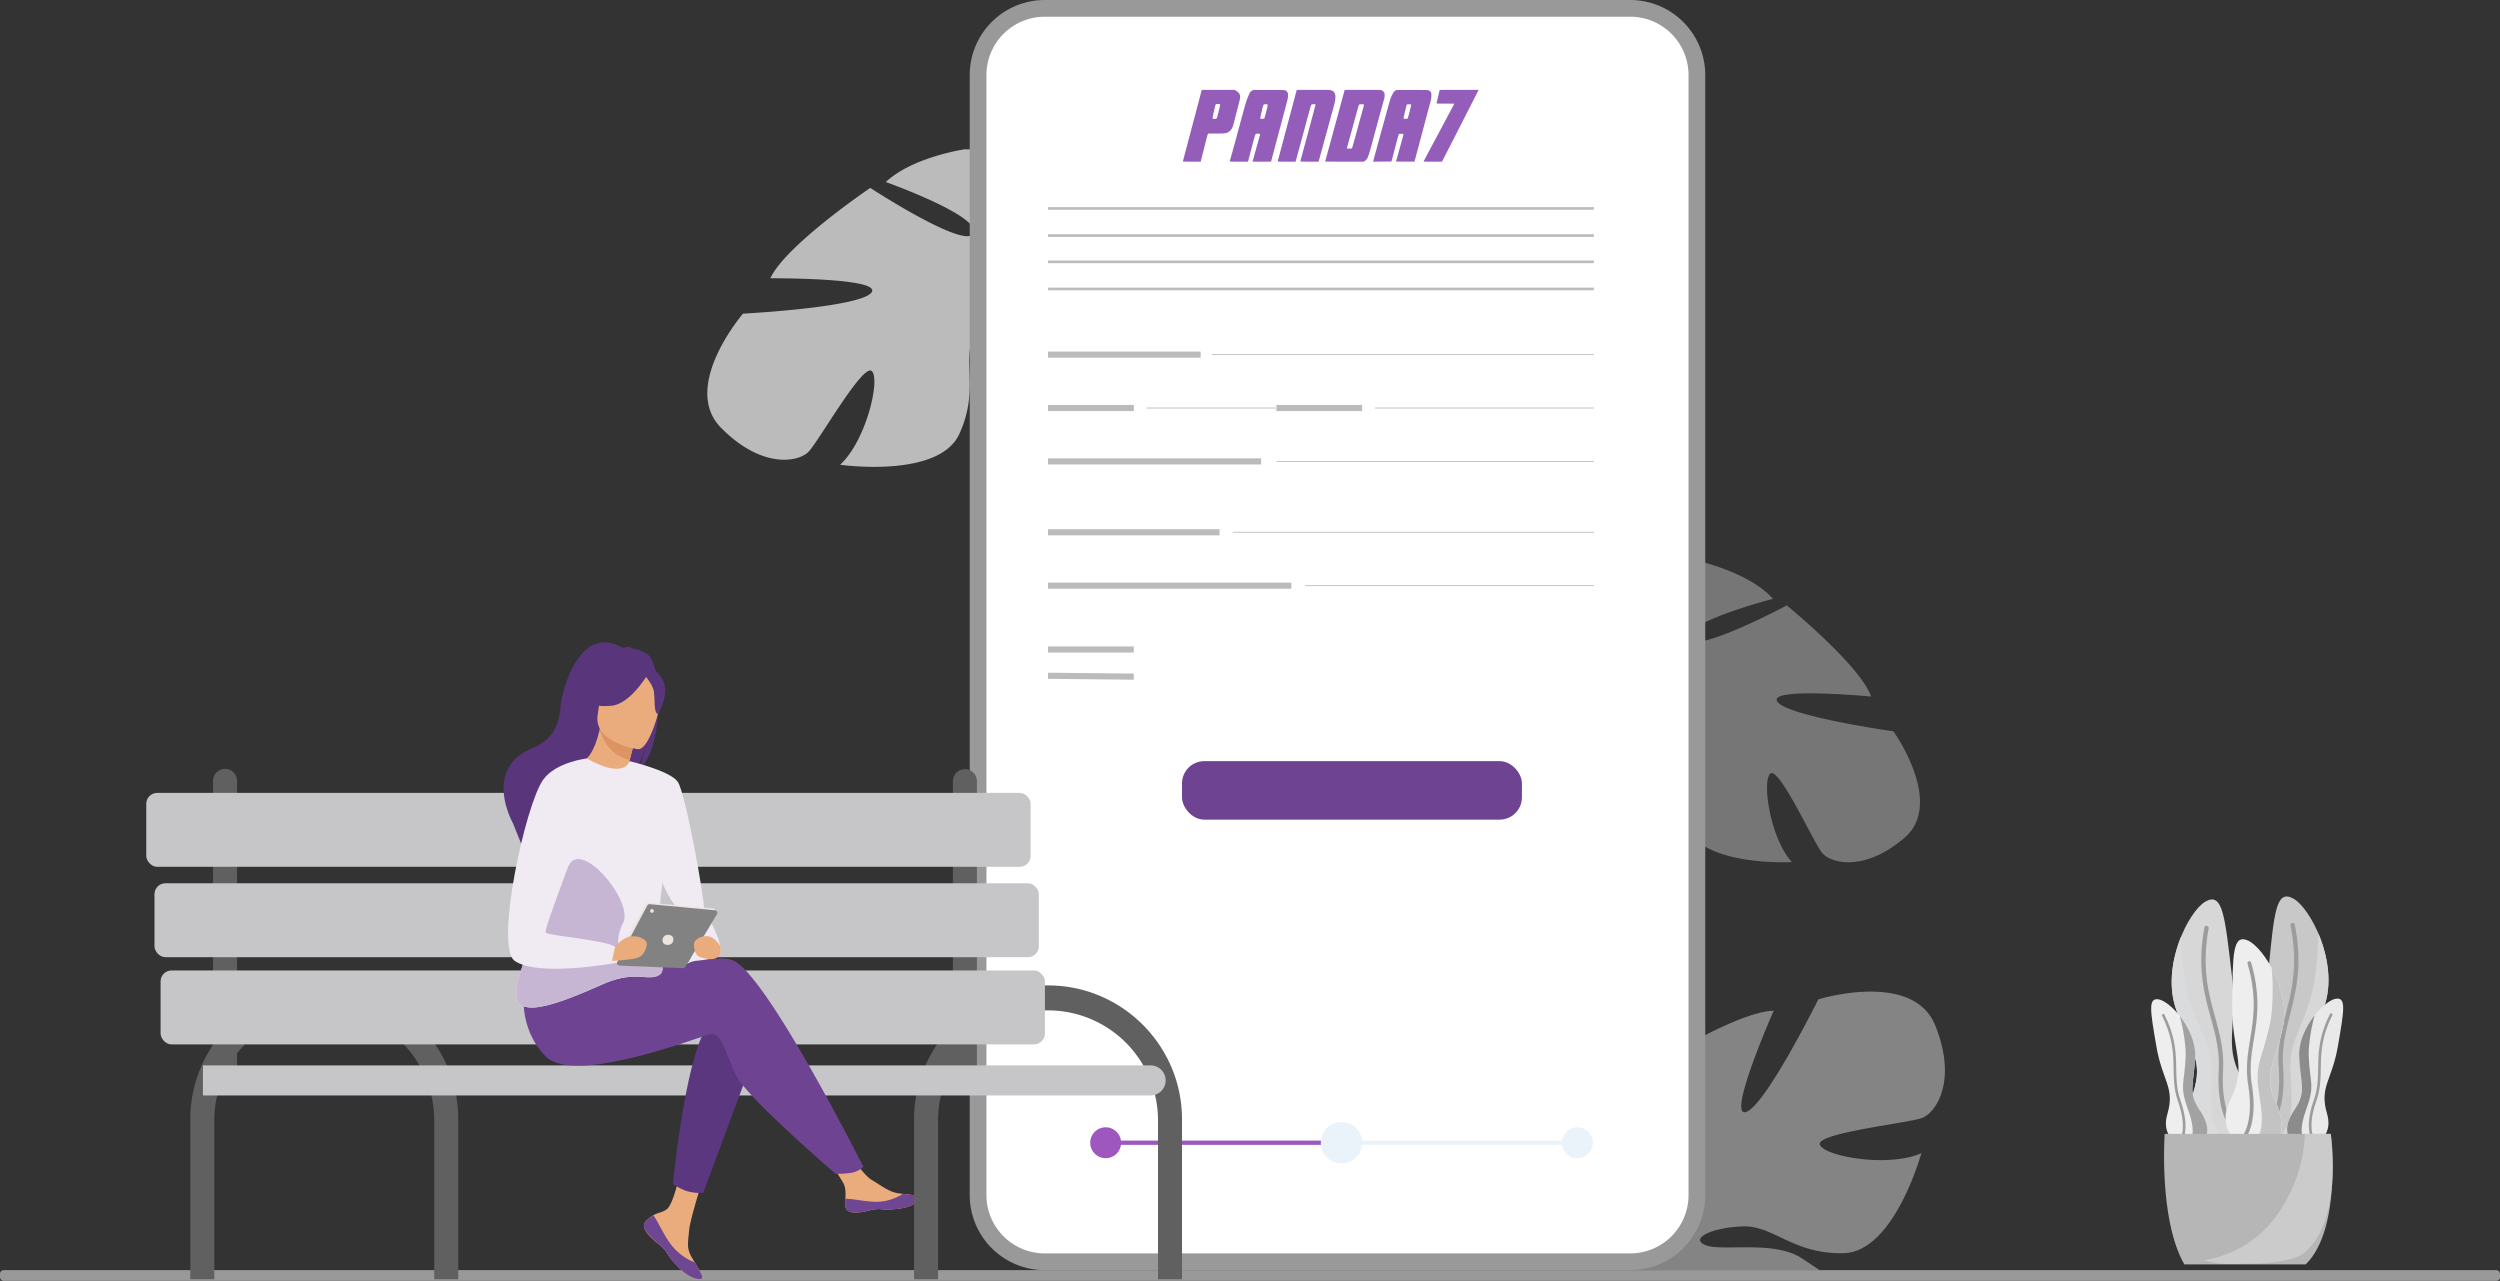 <svg id="_лой_1" data-name=" лой 1" xmlns="http://www.w3.org/2000/svg" viewBox="0 0 2856.7 1463.64"><rect x="0" y="0" width="2856.7" height="1463.64" fill="#333333" stroke="none"/><defs><style>.cls-1,.cls-2,.cls-3{fill:#bbbbbc;}.cls-1{opacity:0.6;}.cls-1,.cls-3,.cls-35,.cls-36{isolation:isolate;}.cls-3{opacity:0.5;}.cls-4{fill:#fff;}.cls-5{fill:#999;}.cls-6{fill:#ebf3fa;}.cls-7{fill:#9f57c0;}.cls-8{fill:#ebac7d;}.cls-9{fill:#6e4691;}.cls-10{fill:#606060;}.cls-11{fill:#c6c6c8;}.cls-12{fill:#59367b;}.cls-13{fill:#f0ebf3;}.cls-14{fill:#5a377e;}.cls-15{fill:#6e4492;}.cls-16{fill:#dc9463;}.cls-17{fill:#c7b5d4;}.cls-18{fill:#ece4df;}.cls-19{fill:#828283;}.cls-20,.cls-21,.cls-22,.cls-25,.cls-28,.cls-32{fill:none;}.cls-20,.cls-21,.cls-22{stroke:#bbbbbc;stroke-miterlimit:10;}.cls-20{stroke-width:3px;}.cls-21{stroke-width:7px;}.cls-23{fill:#c8c8c8;}.cls-24{fill:#d7d7d7;}.cls-25,.cls-28,.cls-32{stroke:#9d9c9d;stroke-linecap:round;stroke-linejoin:round;}.cls-25{stroke-width:4.97px;}.cls-26{fill:#e9e9e9;}.cls-27{fill:#8c8c8d;}.cls-28{stroke-width:3.04px;}.cls-29{fill:#dadbdc;}.cls-30{fill:#efeeee;}.cls-31{fill:#a3a2a3;}.cls-32{stroke-width:4.24px;}.cls-33{fill:#c3c3c3;}.cls-34{fill:#b6b6b6;}.cls-35{fill:#d2d2d2;opacity:0.74;}.cls-37{fill:#955dba;fill-rule:evenodd;}</style></defs><path class="cls-1" d="M2196.29,1277.47c-15.89,6-121.14,17.08-116.8,30.41s77.9,26.77,116,9.82c0,0-30.94,113-88.91,114.29s-79.9-32.08-115.7-30.61-60.62,14.07-41.75,21.53,78.17-6.06,109.71,14.92c4.63,3.07,9.12,6,13.24,8.71,2.48,1.66,4.84,3.26,7,4.82H1868.26v-4.82a126.11,126.11,0,0,0-1-14s-109.12-45.22-70.55-128.66c0,0,32.57-52.28,72.06-69.4,0,0-8.13,118.58,14,118.73s-.46-132.8-.46-132.8,101.69-64.6,144.48-65.5c0,0-53.49,121.18-32,115.87s83-128.82,83-128.82,108.13-33.53,133.61,29.88S2212.19,1271.44,2196.29,1277.47Z"/><path class="cls-2" d="M824,488.9c-46.61-47.2,25-130.5,25-130.5s133.74-7,146.78-24.12S880.27,318,880.27,318c17.35-37.74,114.17-103.3,114.17-103.3s109.6,71.53,118,51.75S1012.15,208,1012.15,208c30.51-28.54,89.65-37.33,89.65-37.33,89.19-2.09,87.27,112.55,87.27,112.55s38.52,24,97.56,25.94h0s11.48-.63,28.82,2L1310,320.6c-3-.7-5.91-1.28-8.81-1.7H1301c-1.83-.2-4.44-.48-7.64-.79h0c-7.31-.41-12.61-.89-16.34-1.41h0c-22.72-1.68-53-2.67-62.69,2.8a21.48,21.48,0,0,0-3.15-4.53c1,1.44,2,3,3.15,4.53,25.19,36.27-16,120.32-51.42,159.9s-36.67,12.61-43.15-23.58,28.46-83.75,29.12-103.43-20.16-2.48-35.31,28.83,6.1,63.75-17.47,114.85-136.12,35-136.12,35C989.84,503.68,1006.29,433,996.11,424s-60.71,80.41-72.22,92.23S870.6,536.1,824,488.9Z"/><path class="cls-3" d="M2176,957.55c46.63-39.56-12.4-121.87-12.4-121.87s-122.24-17.33-132.84-34.13,107.4-5.6,107.4-5.6c-12.86-36.07-96.44-104.14-96.44-104.14s-106.46,56.78-112.6,37.93S2026,684.27,2026,684.27c-25.69-28.69-79.28-41.56-79.28-41.56C1865,633.54,1857.4,739,1857.4,739s-37.32,18.88-91.71,15.89h0a142.74,142.74,0,0,0-26.63-.48l4.27,9.11c2.8-.41,5.54-.7,8.23-.85h.12c1.7,0,4.12-.08,7.08-.11h0c6.75.23,11.65.22,15.11,0h0c21,.31,48.91,1.86,57.34,7.67a19.7,19.7,0,0,1,3.26-3.91l-3.26,3.91c-26.07,31.26,5,111.78,34.23,151s32.65,14.56,41.54-18.15-19.33-79.21-18.34-97.34,18.72-.64,30.08,29.34-10.78,58.05,6.72,106.88,122.15,43.17,122.15,43.17c-25.17-27.58-34.54-93.81-24.46-101.27s49.22,78.78,58.83,90.56S2129.38,997.09,2176,957.55Z"/><path class="cls-4" d="M1939,85.69v1280a76.12,76.12,0,0,1-76.11,76.13H1193.77a76.12,76.12,0,0,1-76.13-76.11V85.69a76.12,76.12,0,0,1,76.1-76.14h669.14A76.12,76.12,0,0,1,1939,85.64Z"/><path class="cls-5" d="M1862.9,1451.36H1193.77a85.8,85.8,0,0,1-85.69-85.69V85.67A85.8,85.8,0,0,1,1193.77,0h669.1a85.8,85.8,0,0,1,85.69,85.69v1280A85.8,85.8,0,0,1,1862.9,1451.36ZM1193.77,19.12a66.65,66.65,0,0,0-66.58,66.57v1280a66.67,66.67,0,0,0,66.58,66.56h669.1a66.66,66.66,0,0,0,66.58-66.58V85.67a66.65,66.65,0,0,0-66.58-66.57Z"/><rect class="cls-6" x="1263.43" y="1303.36" width="539.04" height="4.82"/><rect class="cls-7" x="1263.43" y="1303.36" width="269.15" height="4.82"/><path class="cls-7" d="M1245.77,1305.78a17.65,17.65,0,1,1,17.65,17.65,17.65,17.65,0,0,1-17.65-17.65Z"/><path class="cls-6" d="M1784.83,1305.78a17.65,17.65,0,1,1,17.65,17.65,17.65,17.65,0,0,1-17.65-17.65Z"/><path class="cls-6" d="M1509.29,1305.78a23.67,23.67,0,1,1,23.67,23.67,23.67,23.67,0,0,1-23.67-23.67Z"/><rect class="cls-5" y="1451.36" width="2856.7" height="12.28" rx="4.12"/><path class="cls-8" d="M966.24,1379.11c1.75,8.74,14.21,7.29,28.12,3.88s10.61.65,30.42-1.55,25.81-9.58,26.42-12.52c.54-2.61-9.25-3.54-19.75-4.75-1.32-.14-2.65-.31-4-.47-11.85-1.49-20.53-9.14-31.3-15.42-10.2-6-25.42-30.19-25.42-30.19l-27.17,2.15s14.26,21.65,19.77,31.07c3.25,5.53,3.08,12.86,2.67,18.51A34.83,34.83,0,0,0,966.24,1379.11Z"/><path class="cls-9" d="M994.36,1383c13.92-3.4,10.61.65,30.42-1.55s25.81-9.58,26.42-12.52c.54-2.61-9.25-3.54-19.75-4.75l-.1.21a55.88,55.88,0,0,1-28.37,8.82c-13.43.32-27.67-3.53-37-3.38a34.82,34.82,0,0,0,.21,9.29C968,1387.85,980.45,1386.4,994.36,1383Z"/><path class="cls-8" d="M737.84,1395.55a7.81,7.81,0,0,0-1.39,8.35h0c2,5.57,8.67,11.79,16.41,18,1,.8,1.86,1.53,2.63,2.2l.59.53.45.41c7.22,6.65,4.5,8.17,17.46,21.66,14.77,15.37,25,15.65,27.84,14.25,2.45-1.19-2.53-9.35-8-18.51-.27-.44-.53-.89-.8-1.34-.74-1.21-1.46-2.45-2.19-3.67-6.46-11-4.8-16.21-3.27-32.62,1.24-13.34,20.75-74.51,20.75-74.51L780,1325.42s-8.52,48.71-17.92,56.21c-5,4-10.64,4-15.47,7-.34.2-.68.41-1,.63A37.33,37.33,0,0,0,737.84,1395.55Z"/><path class="cls-9" d="M737.84,1395.55a7.81,7.81,0,0,0-1.39,8.35h0c2.46,5.57,9,11.76,16.43,18,1,.81,1.84,1.55,2.61,2.25l.59.53.45.41c7.22,6.65,4.5,8.17,17.46,21.66,14.77,15.37,25,15.65,27.84,14.25,2.45-1.19-2.53-9.35-8-18.51a63,63,0,0,1-26.33-19.41c-8.9-11.35-14.83-25.93-20.89-34.38-.34.2-.68.41-1,.63A37.33,37.33,0,0,0,737.84,1395.55Z"/><path class="cls-10" d="M1044.48,1461.78h27.44V1279.09a125.66,125.66,0,0,1,251.31,0v182.69h27.43V1279.09c0-84.41-68.67-153.08-153.09-153.08s-153.09,68.67-153.09,153.08Z"/><path class="cls-10" d="M257.16,1248.3a13.72,13.72,0,0,0,13.72-13.72V892.3a13.72,13.72,0,1,0-27.44,0v342.25a13.72,13.72,0,0,0,13.69,13.75Z"/><path class="cls-10" d="M1102.56,1248.3a13.71,13.71,0,0,0,13.71-13.71V892.3a13.72,13.72,0,0,0-27.43,0v342.25a13.72,13.72,0,0,0,13.69,13.75Z"/><path class="cls-10" d="M217.45,1461.78h27.43V1279.09a125.66,125.66,0,0,1,251.31,0v182.69h27.44V1279.09c0-84.41-68.68-153.08-153.09-153.08s-153.09,68.67-153.09,153.08Z"/><rect class="cls-11" x="183.5" y="1108.93" width="1010.52" height="84.49" rx="12.51"/><path class="cls-11" d="M231.88,1251.76H1314.77a17.18,17.18,0,0,0,17.18-17.18h0a17.18,17.18,0,0,0-17.18-17.18H231.88Z"/><rect class="cls-11" x="176.52" y="1009.28" width="1010.52" height="84.49" rx="12.51"/><rect class="cls-11" x="167.14" y="906" width="1010.52" height="84.49" rx="12.51"/><path class="cls-12" d="M725.77,884.07c3.52-5,8-14.31,12.26-31.42-.5,1.69-7,23.08-17.36,34.13C682.51,904,604.22,969.15,603.24,983.71c0,0-17-43.28-17.39-43.58,0,0-34.31-61.57,21.68-84.79,28.46-11.8,31.58-32.26,33.33-50.19s22.07-93.09,70.81-64.82c0,0,8.92-2.37,12.56-1.22a10.39,10.39,0,0,0-4.94,1.45c6.07.6,14.61,2.42,21.14,7.64C757.77,762.05,759.33,861.81,725.77,884.07Z"/><path class="cls-13" d="M719.27,869.74s10.55,42.68,10.91,58c.12,4.9,3.33,17.22,8.08,31.91,10.12,31.25,27.29,73.28,36.82,77.77,5,2.38,10.09,4.73,14.53,6.29,7.87,2.77,13.9,3.11,14.86-3,1.5-9.63-21.06-134.62-30-147.38S719.27,869.74,719.27,869.74Z"/><path class="cls-14" d="M862.13,1205.41,803.59,1363a53.65,53.65,0,0,1-17.62-1.61c-7.93-2.29-17-8.3-17-8.3s14.53-151.28,41.15-182.75S862.13,1205.41,862.13,1205.41Z"/><path class="cls-15" d="M630.57,1141.67s168.23-56.89,205.75-44.78,150.16,236.22,150.16,236.22-2.53,3.39-9.48,6c-6.45,2.42-22.08,2.26-22.08,2.26s-101.66-87.14-113.76-112.55-17-49.62-29-47.2S656,1240.92,623.31,1207s-24.14-77.91-24.14-77.91Z"/><path class="cls-8" d="M686.51,890.21c12,6.28,30.91,1.45,30.75,1.34-2-1.51-.55-10.6,1.6-20,.14-.59.27-1.18.41-1.78,2.51-10.67,5.71-21.19,5.71-21.19l-37-16.2-2.19-1c-.2.86-.39,1.71-.58,2.53C678.79,861.16,671,866,667.46,869.72,662.67,874.89,675.23,884.29,686.51,890.21Z"/><path class="cls-16" d="M685.25,833.92c4.08,13.12,12.67,29,34.3,34.68,2.5-10.67,5.43-20,5.43-20l-37-16.2-2.19-1C685.63,832.25,685.44,833.1,685.25,833.92Z"/><path class="cls-12" d="M683,825.66s-8.42-19.59-8.7-35.23c-.2-11.16,11.74-50.53,51.26-38.29A55.65,55.65,0,0,1,747,764.38c7.84,7.33,18.47,22.16-1.29,55l-5.57,11.27Z"/><path class="cls-13" d="M738.26,959.64c10.12,31.25,27.29,73.28,36.82,77.77,5,2.38,10.09,4.73,14.53,6.29-1.2-24.92-48.78-92.68-48.78-92.68Z"/><path class="cls-8" d="M728.94,856.1s-51-7.25-46-38.92,1.83-53.93,34.6-50.63,37.14,16.37,38,27.35S742.32,857.18,728.94,856.1Z"/><path class="cls-12" d="M740.77,769.46s-19.83,34.92-42.07,37-30.58-5.11-30.58-5.11a193.27,193.27,0,0,1,8.26-40.6S733.13,750.11,740.77,769.46Z"/><path class="cls-12" d="M736.88,771.92s9.07,10,10.32,18.42-.25,25.24,4.67,25.45c0,0,14.51-23.58,5-39.74C746.77,758.92,736.88,771.92,736.88,771.92Z"/><path class="cls-13" d="M590,1134.08v2.15a20.39,20.39,0,0,0,1.1,6.33c2.45,6.79,9.35,9.14,18.76,8.67q1.9-.09,3.93-.33c21.75-2.53,54.07-17.14,77.36-27.24,35.5-15.39,51.64-.93,62.94-10.72a8.36,8.36,0,0,0,2.64-4.07,8.88,8.88,0,0,0,.28-1.13c2.33-12.55-12.81-41,5.15-127.5,7.11-34.31-42.9-110.5-42.9-110.5s-5,21.58-48.68-3.08c-.28-.16-11.93,25.67-28.29,56.67-18,34.19-35.3,75.5-30.21,96.78,5.61,23.57-5.09,53.5-13.47,78.84C594.12,1112.55,590.3,1124.81,590,1134.08Z"/><path class="cls-17" d="M590,1134.08v2.15a20.39,20.39,0,0,0,1.1,6.33c2.45,6.79,9.35,9.14,18.76,8.67q1.9-.09,3.93-.33c21.75-2.53,54.07-17.14,77.36-27.24,35.5-15.39,51.07-1.26,63.24-10,3.36-2.39,2.59-8.57,3.06-10.17-19.4-10.72-67.55-2-45.25-49.4,11.37-24.17-45.81-92.8-61.39-66.53-23.54,34.55-41.77,11.39-35.14,32.9,7.22,23.42-6.21,53.1-17.06,78.44C594.12,1112.55,590.3,1124.81,590,1134.08Z"/><path class="cls-13" d="M813,1054.91s12.55,23.81,10.23,33.51c-1.73,7.27-14.29,7.85-29.38,9.7-6.07,1.13-9,3.55-9,3.55Z"/><polygon class="cls-18" points="818.16 1040.65 815.77 1038.08 739 1031.35 740.83 1033.62 818.16 1040.65"/><path class="cls-13" d="M670.59,866.66s-35.38,4-49.9,24.27C600.25,919.44,565,1081.8,588.18,1098c27.38,19.1,118.16,1.85,118.16,1.85s.71-10.64-3.6-17.63-75.92-13.15-79.15-16.38S663.77,956,663.77,946.34,670.59,866.66,670.59,866.66Z"/><polygon class="cls-18" points="716.76 1071.04 739 1031.35 740.83 1033.62 721.2 1069.99 716.76 1071.04"/><path class="cls-19" d="M819.15,1044.77,783,1104.84a3,3,0,0,1-2.71,1.46l-72.36-2.92a3,3,0,0,1-2.91-3.09,3,3,0,0,1,.37-1.35l34.24-64.17a3,3,0,0,1,3-1.58l74.27,7a3,3,0,0,1,2.75,3.23A3.09,3.09,0,0,1,819.15,1044.77Z"/><circle class="cls-18" cx="745.01" cy="1040.95" r="2.15"/><path class="cls-18" d="M768.77,1076.55c-1.42,3-5.81,4-8.86,2.6s-3.6-4.68-2.18-7.73,5.83-4,8.87-2.59S770.15,1073.55,768.77,1076.55Z"/><path class="cls-8" d="M702.77,1082.24s8-11.24,18.46-12.24,17.28,4.31,17.82,7.52S737,1091,729.65,1094s-30.38,4-30.38,4Z"/><path class="cls-8" d="M823.32,1081.55s-5.82-10.91-14.53-11.74-14.92,4.53-15.65,7.69.34,14,6.54,16.06C828.34,1103.19,823.32,1081.55,823.32,1081.55Z"/><line class="cls-20" x1="1197.57" y1="238.19" x2="1821.27" y2="238.19"/><line class="cls-20" x1="1197.57" y1="269.19" x2="1821.27" y2="269.19"/><line class="cls-20" x1="1197.57" y1="299.19" x2="1821.27" y2="299.19"/><line class="cls-20" x1="1197.57" y1="330.19" x2="1821.27" y2="330.19"/><line class="cls-21" x1="1197.57" y1="405.23" x2="1371.93" y2="405.23"/><line class="cls-21" x1="1197.57" y1="466.23" x2="1295.55" y2="466.23"/><line class="cls-21" x1="1458.57" y1="466.23" x2="1556.55" y2="466.23"/><line class="cls-21" x1="1197.57" y1="527.23" x2="1441.05" y2="527.23"/><line class="cls-21" x1="1197.57" y1="608.23" x2="1393.53" y2="608.23"/><line class="cls-21" x1="1197.57" y1="669.23" x2="1475.61" y2="669.23"/><line class="cls-22" x1="1384.89" y1="405.23" x2="1821.27" y2="405.23"/><line class="cls-22" x1="1310.16" y1="466.23" x2="1458.57" y2="466.23"/><line class="cls-22" x1="1571.16" y1="466.23" x2="1821.27" y2="466.23"/><line class="cls-22" x1="1458.57" y1="527.23" x2="1821.27" y2="527.23"/><line class="cls-22" x1="1408.57" y1="608.23" x2="1821.27" y2="608.23"/><line class="cls-22" x1="1491.45" y1="669.23" x2="1821.27" y2="669.23"/><line class="cls-21" x1="1197.57" y1="742.19" x2="1295.55" y2="742.19"/><line class="cls-21" x1="1197.57" y1="772.19" x2="1295.55" y2="773.19"/><rect class="cls-15" x="1350.66" y="869.74" width="388.41" height="66.85" rx="25.47"/><path class="cls-23" d="M2578.53,1236.85c27.23-44.32,7-61.27,13.51-127.35s8.51-93.44,28.21-82.91,52.5,73.13,35.95,122.72-30.12,58.76-17.61,95.85,1.27,51.6-12.6,62.45C2610.67,1319.63,2546.22,1289.41,2578.53,1236.85Z"/><path class="cls-24" d="M2649,1066.27c0,1.11,0,2.22,0,3.34.11,19.79-3.34,54-9.37,72.68-15,46.45-23.68,49.15-22.5,83.74.34,10,1.48,20,1.41,30-.08,11.47-1.27,24-7.06,34a32.33,32.33,0,0,1-16.13,14.14c12,6.47,24.78,8,30.58,3.43,13.87-10.84,25.11-25.36,12.6-62.45s1.06-46.25,17.61-95.84C2665.33,1121.94,2659.43,1090.63,2649,1066.27Z"/><path class="cls-25" d="M2590.17,1291.29s20.26-17,16.2-71.67,28.9-84.52,13.37-162.72"/><path class="cls-26" d="M2659,1272.33c-8.94-30.57,5.73-37.32,12.57-77.39s10.06-56.56-3.28-53.53-42.82,34.72-41.05,66.68,8.32,39.57-5.08,59.47-9.08,30.27-2.64,38.92C2626.69,1316,2669.62,1308.55,2659,1272.33Z"/><path class="cls-27" d="M2644.94,1160.21c-.2.65-.4,1.31-.58,2-3.26,11.69-6.74,32.45-6.2,44.45,1.36,29.86,6.05,32.85-.23,53.09-1.81,5.85-4.09,11.54-5.67,17.47-1.8,6.79-3.12,14.41-1.31,21.22a19.72,19.72,0,0,0,7.24,11c-8.11,1.88-15.93.7-18.62-2.91-6.44-8.64-10.73-19,2.65-38.92s6.83-27.49,5.08-59.47C2626.3,1190.45,2634.85,1172.91,2644.94,1160.21Z"/><path class="cls-28" d="M2643.35,1302.6s-9.22-13.35,2-44.94-3.42-54.58,18.36-98.26"/><path class="cls-24" d="M2566,1239.55c-28.08-43.78-8.2-61.12-15.95-127.07s-10.26-93.26-29.77-82.37-51.11,74.13-33.62,123.41,31.25,58.16,19.44,95.48-.28,51.63,13.79,62.22C2535.38,1322.86,2599.25,1291.45,2566,1239.55Z"/><path class="cls-29" d="M2492.24,1070.3v3.34c.27,19.79,4.36,54,10.75,72.52,15.89,46.15,24.6,48.69,24.08,83.3-.15,10-1.08,20-.83,30,.3,11.47,1.73,24,7.71,33.87a32.2,32.2,0,0,0,16.39,13.84c-11.82,6.7-24.62,8.44-30.49,4-14.08-10.59-25.6-24.9-13.8-62.21s-1.94-46.22-19.43-95.49C2477,1126.28,2482.27,1094.85,2492.24,1070.3Z"/><path class="cls-25" d="M2555.32,1294.16s-20.55-16.61-17.55-71.33-30.49-84-16.47-162.45"/><path class="cls-30" d="M2476.62,1273c8.93-30.57-5.74-37.32-12.58-77.39s-10.07-56.55,3.28-53.52,42.81,34.71,41,66.67-8.31,39.57,5.08,59.47,9.09,30.28,2.65,38.92C2509,1316.7,2466,1309.27,2476.62,1273Z"/><path class="cls-31" d="M2490.7,1160.9c.2.65.39,1.3.58,2,3.25,11.66,6.75,32.45,6.2,44.45-1.37,29.85-6.05,32.84.22,53.09,1.82,5.84,4.07,11.54,5.67,17.46,1.81,6.79,3.13,14.41,1.32,21.23a19.72,19.72,0,0,1-7.24,11c8.11,1.89,15.92.71,18.61-2.91,6.44-8.64,10.74-19-2.64-38.92s-6.84-27.48-5.09-59.47C2509.35,1191.14,2500.77,1173.55,2490.7,1160.9Z"/><path class="cls-28" d="M2492.29,1303.28s9.21-13.34-2-44.93,3.43-54.58-18.37-98.26"/><path class="cls-30" d="M2548.7,1256.26c19.82-39.65,1.38-52.55,2-109.13s.24-80,17.79-72.5,50,58.17,39.68,101.52-21.19,52.12-7.8,82.67,4.93,43.72-6,54C2582.15,1324.11,2525.18,1303.29,2548.7,1256.26Z"/><path class="cls-32" d="M2562.65,1301.6s15.94-16,8.41-62,18.22-73.92-.81-139.15"/><path class="cls-33" d="M2595.77,1106.17c.1,1,.2,1.9.29,2.84,1.57,16.77,1.2,46.12-2.54,62.42-9.27,40.55-16.42,43.49-12.85,72.78,1,8.46,2.74,16.82,3.43,25.32.79,9.76.71,20.52-3.45,29.41a27.44,27.44,0,0,1-12.64,13.21c10.64,4.58,21.64,4.92,26.21.64,11-10.25,19.44-23.41,6-54s-2.54-39.33,7.79-82.67C2613.77,1152.23,2606.43,1126.07,2595.77,1106.17Z"/><path class="cls-34" d="M2496,1444.77c-29.48-51.34-22.47-149.09-22.47-149.09h189.79s13.37,108-28.6,149.09Z"/><path class="cls-35" d="M2663.31,1295.68h-29.72c-.73,38.69-17.35,78.28-42.62,106-14.87,16.31-34.26,27.79-55.28,34.38a104.22,104.22,0,0,1-17,3.83c17.11,6.16,38.07,4.13,51,4.15,21.81,0,54.16-2.93,66.15-14.67C2677.9,1388.3,2663.31,1295.68,2663.31,1295.68Z"/><g id="logo" class="cls-36"><path id="logo_1_Traced_" data-name="logo 1 (Traced)" class="cls-37" d="M1373.05,103.33c-.12.36-.53,2-.92,3.54s-2.38,9.15-4.42,16.82c-4,15.21-9.83,37-13.57,51.27-1.31,5-2.43,9.22-2.49,9.41s.48.35,10.12.35H1372l.72-2.94c1-3.87,6.55-25.73,6.93-27.09a5.48,5.48,0,0,1,.76-1.59l.46-.53,8.92,0c9.93,0,10.7-.11,13.24-1.34a11.64,11.64,0,0,0,5.63-6.6c.33-.86,1.45-4.88,2.47-8.94s2.8-11,3.94-15.45c2-7.77,2.07-8.13,2-9.78a6.3,6.3,0,0,0-.62-2.82,11,11,0,0,0-4.54-4.25l-1.38-.68h-37.27Zm59.2-.46a7.64,7.64,0,0,0-4,2.92,86.43,86.43,0,0,0-4.2,10.2c-.78,2.27-3.08,10.58-8.19,29.6-4.38,16.3-10.25,37.52-10.77,38.88-.07.2,2.1.25,10.45.25h10.54l.19-.75,2.85-10.8c5.25-19.87,5.2-19.71,6.23-20.27a4.51,4.51,0,0,1,2.1-.16c1.79.11,2.42.35,2.42.9,0,.2-2,7.25-4.33,15.66s-4.33,15.33-4.33,15.36,4.78.06,10.63.06,10.62,0,10.62-.09,4.31-16.36,7.7-29c1.84-6.85,4.63-17.33,6.2-23.3s3.28-12.42,3.8-14.33c1.32-4.76,1.62-6.34,1.65-8.67,0-2.62-.27-3.68-1.43-4.89-1.68-1.76-.6-1.67-20.38-1.71C1440.53,102.73,1432.52,102.78,1432.25,102.87Zm49.49.16c-.2.52-4.27,15.7-11.54,43.06-3.57,13.42-7.32,27.53-8.35,31.36s-1.86,7-1.86,7.12,4.6.15,10.22.15h10.23l.22-.85c.12-.46,1.93-7,4-14.58s5.71-20.82,8-29.47c5.13-18.95,5.31-19.57,5.83-20.13s2.2-.79,3.74-.58l1,.14-.12.77c-.21,1.28-10,37.74-15.39,57.39-1,3.7-1.85,6.86-1.85,7s1.45.29,10.42.29h10.43l.29-1.05c1.56-5.61,5.67-20.52,9.62-35,2.66-9.69,5.66-20.67,6.69-24.39s2-7.62,2.17-8.66c.93-5.66.47-8.84-1.56-10.83a7,7,0,0,0-3.53-1.75c-1.28-.34-2.63-.36-20-.36C1482.94,102.68,1481.86,102.7,1481.74,103Zm54.81,0c-.19.37-1.77,6.09-5.93,21.46-3.88,14.37-15.3,56.31-15.85,58.23-.26.93-.48,1.76-.48,1.84s9.93.16,22,.16h22.06l.84-.5a10.68,10.68,0,0,0,3.35-3.67c1.36-2.71,2.88-7.76,7.19-23.91,2.31-8.64,10-36.88,11.46-42,.9-3.17,1-3.68,1-5.68s0-2.28-.48-3.18a5.75,5.75,0,0,0-3.24-2.67c-1.08-.41-1.3-.42-21.44-.42C1537.91,102.68,1536.73,102.7,1536.55,103Zm59.4-.16c-2.14.67-3.28,1.87-5.06,5.33-1.67,3.24-2,4.07-4.88,14.49-2.33,8.31-17,61.74-17,61.93s4.71.08,10.46,0l10.46,0,.25-.8c.14-.43,1.8-6.71,3.7-13.93,4.19-16,4.32-16.44,4.76-16.77s4.43-.36,4.76,0a1.24,1.24,0,0,1,.24.75c0,.28-1.9,7.3-4.23,15.6s-4.23,15.14-4.23,15.19,4.75.06,10.56,0l10.57,0,2.92-10.85c1.61-6,5-18.71,7.53-28.31s5.19-19.55,5.89-22.1c2.82-10.34,2.93-10.89,2.95-14.11,0-2.61,0-3-.42-3.71a5.22,5.22,0,0,0-2.88-2.38c-1-.36-1.93-.38-18.43-.41C1604.28,102.73,1596.22,102.78,1596,102.87Zm49.11.16c-.06.19-.86,3.58-1.79,7.52s-1.73,7.32-1.79,7.52.47.34,10.14.34c5.63,0,10.24,0,10.24.08s-7.92,14.87-17.61,33-17.61,33-17.61,33.08,3.93.19,10.52.19h10.53l.27-.45c.16-.24,8.93-17.43,19.51-38.18s19.89-39,20.69-40.57l1.47-2.84H1667.4C1646.39,102.68,1645.16,102.7,1645.06,103Zm-251.23,16.09a1.06,1.06,0,0,1,.44.74c0,.23-.7,3.16-1.55,6.51s-1.67,6.61-1.81,7.25a5.06,5.06,0,0,1-.56,1.55,4.25,4.25,0,0,1-2.95.76c-1.31,0-1.79-.36-1.79-1.36,0-.38.72-3.84,1.59-7.68,1.91-8.43,1.71-8.08,4.47-8.08A4.19,4.19,0,0,1,1393.83,119.12Zm54.4.32a.86.86,0,0,1,.35.78c0,1-3.54,14.8-3.9,15.16s-3.75.65-4.35.27c-.4-.25-.21-1.38,1.36-8.27s1.81-7.6,2.77-8.13A7.84,7.84,0,0,1,1448.23,119.44Zm110.11.06c.29.29.28.44-.09,1.86-.83,3.08-10.38,37.91-11.73,42.75a44,44,0,0,1-1.69,5.33c-.26.3-.68.35-3.1.35h-2.8l.27-.95c.14-.52,2.25-8.2,4.69-17.07,6.13-22.39,8.34-30.33,8.7-31.32.43-1.2.88-1.38,3.36-1.32C1557.54,119.17,1558.1,119.25,1558.34,119.5Zm54.14,0c.2.25-.1,1.63-1.67,7.72-1,4.08-2,7.62-2.2,7.87-.41.65-.95.8-2.71.74-1.6-.05-2.08-.3-2.08-1.08,0-.27,2.81-12.16,3.35-14.2.34-1.25.55-1.35,2.93-1.35C1611.76,119.21,1612.28,119.28,1612.48,119.51Z"/></g></svg>